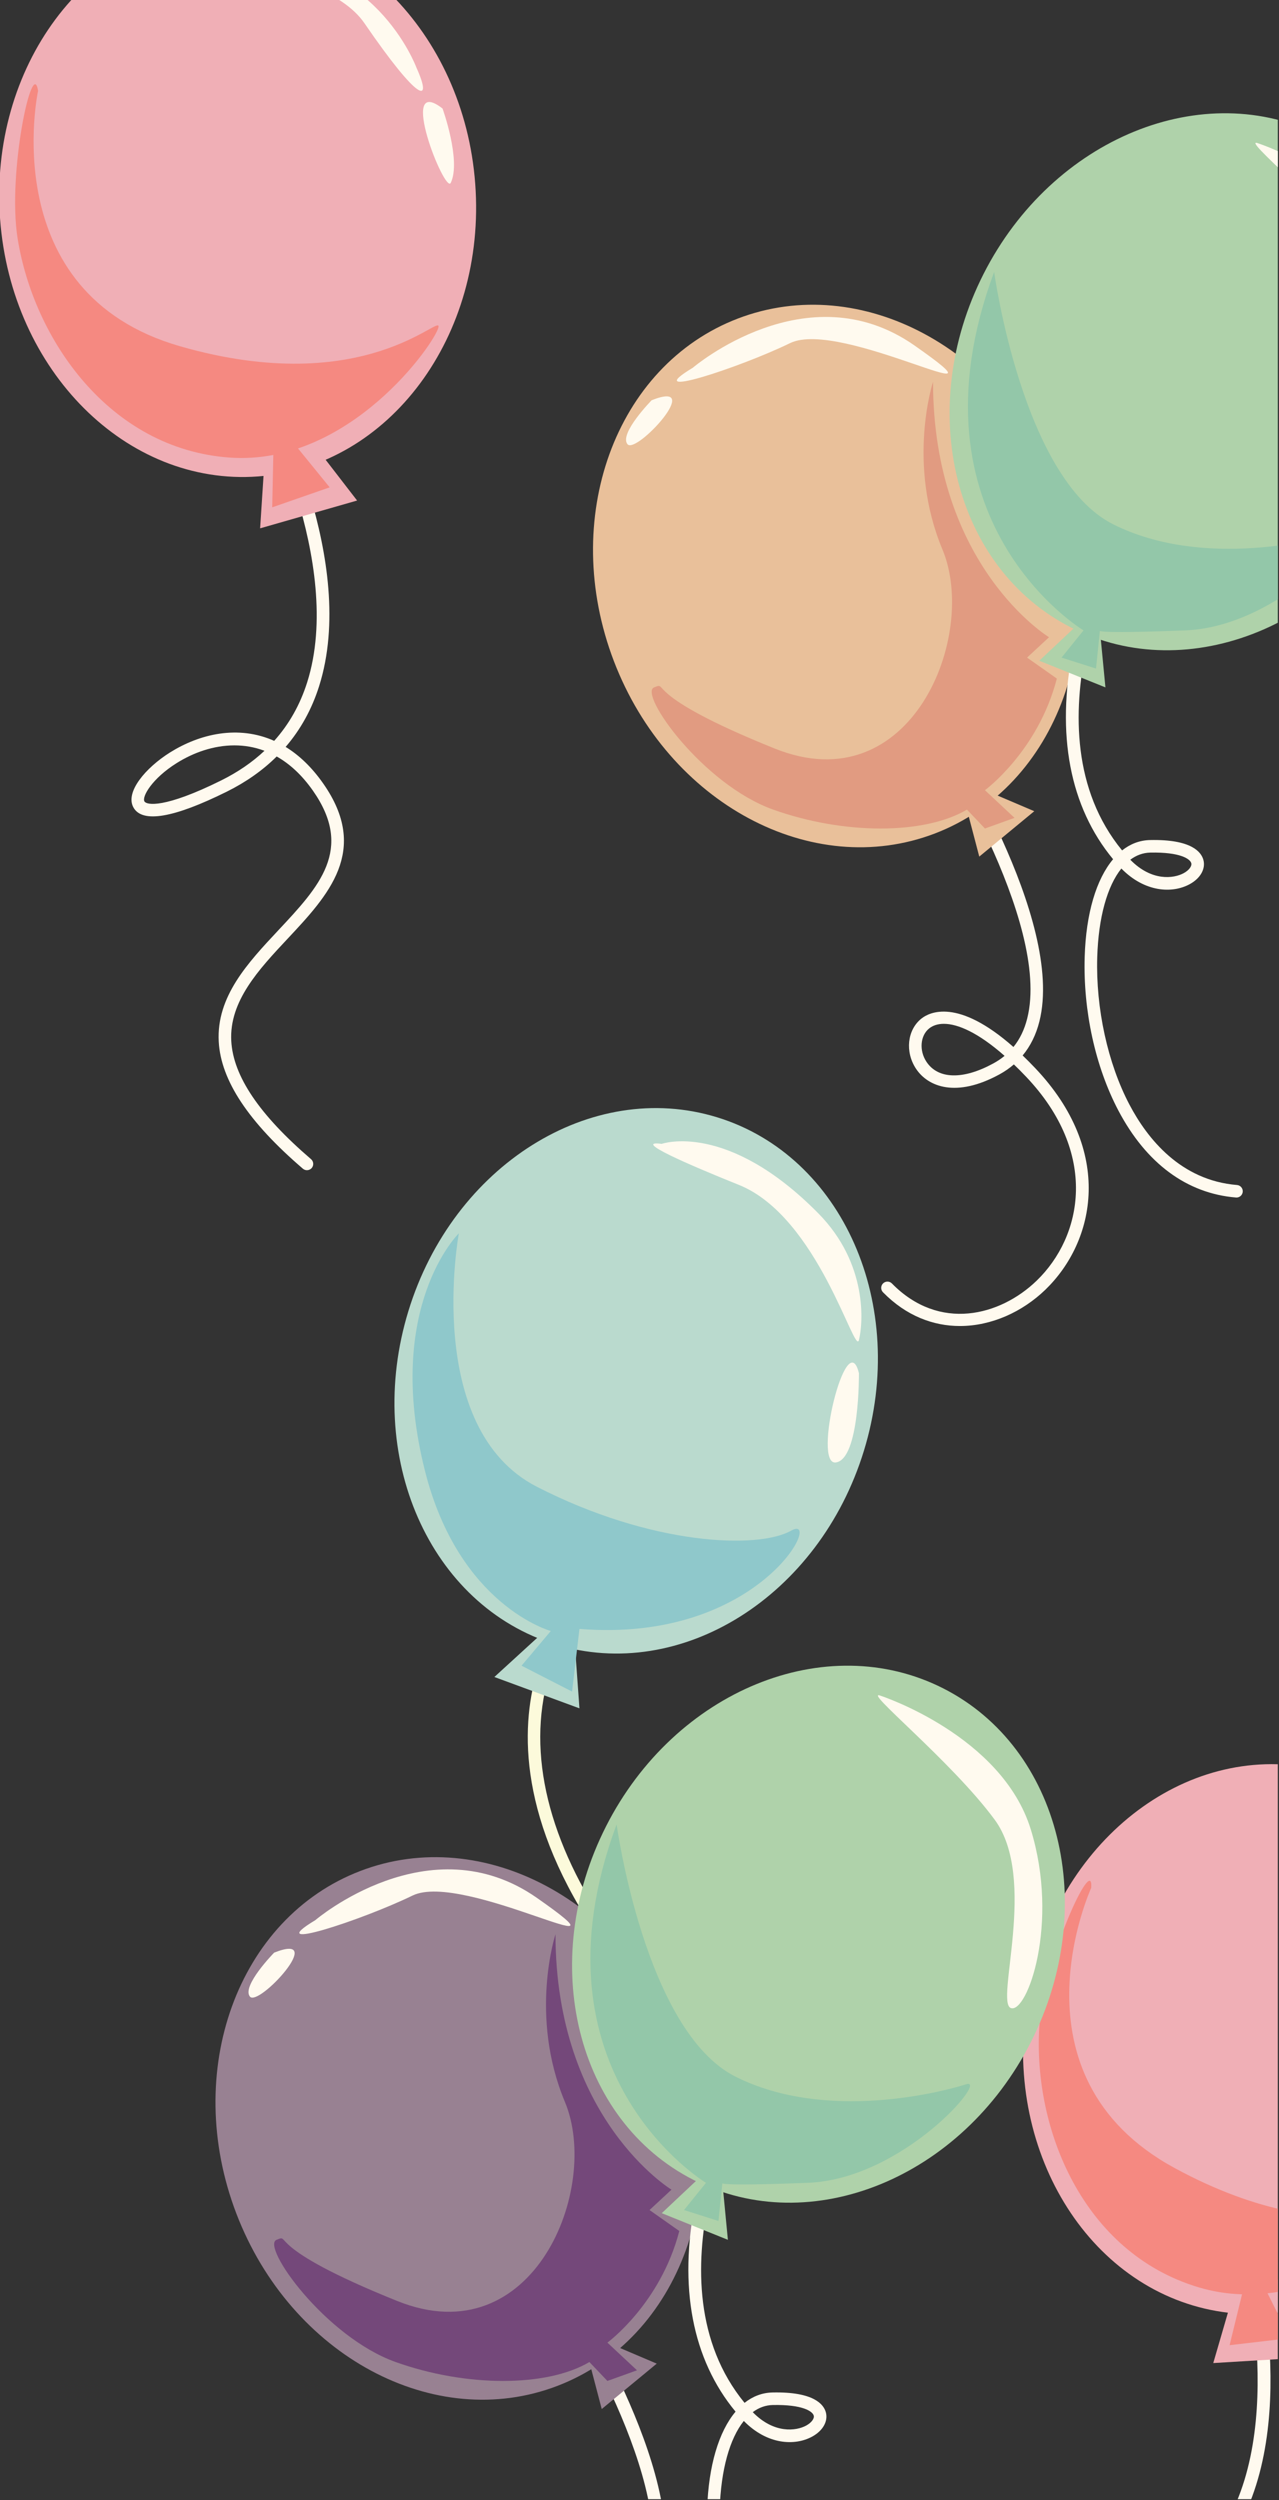 <?xml version="1.0" encoding="UTF-8" standalone="no"?>
<!-- Generator: Adobe Illustrator 27.5.0, SVG Export Plug-In . SVG Version: 6.00 Build 0)  -->

<svg
   version="1.1"
   x="0px"
   y="0px"
   viewBox="0 0 211.942 414.132"
   xml:space="preserve"
   id="svg114"
   width="211.942"
   height="414.132"
   xmlns:xlink="http://www.w3.org/1999/xlink"
   xmlns="http://www.w3.org/2000/svg"
   xmlns:svg="http://www.w3.org/2000/svg"><rect x="0" y="0" width="211.942" height="414.132" fill="#333333" stroke="none"/><defs
   id="defs114" />
<g
   id="g111"
   transform="translate(-1490.035,324.374)">
		<defs
   id="defs1"><rect
     id="SVGID_1_"
     width="750"
     height="500"
     x="0"
     y="0" /></defs>
		<clipPath
   id="SVGID_00000120556350596265205750000016078548296908929721_">
			<use
   xlink:href="#SVGID_1_"
   style="overflow:visible"
   id="use1" />
		</clipPath>
		
			
		
		
		
		
		
		
		
		
		
		
		
		
		
		
		
		
		
		
		
		
		
		
		
		
		
		
		
		
		
		
		<g
   id="g125"><g
     clip-path="url(#SVGID_00000120556350596265205750000016078548296908929721_)"
     id="g24"
     transform="matrix(0.828,0,0,0.828,1080.778,-324.374)">
			<path
   style="fill:#fffaef"
   d="m 555.702,234.117 c -0.289,0 -0.579,-0.099 -0.815,-0.302 -10.907,-9.356 -16.414,-17.668 -16.837,-25.412 -0.492,-9.032 5.828,-15.778 11.939,-22.302 8.123,-8.671 15.141,-16.161 6.914,-27.908 -2.226,-3.177 -4.689,-5.398 -7.256,-6.846 -2.787,2.765 -6.117,5.113 -9.978,7.031 -10.624,5.273 -16.908,6.343 -18.684,3.179 -1.729,-3.085 2.462,-7.967 7.282,-10.996 5.965,-3.747 13.685,-5.553 20.88,-2.34 2.978,-3.326 5.184,-7.234 6.597,-11.697 7.585,-23.962 -9.813,-56.487 -9.99,-56.813 -0.33,-0.609 -0.103,-1.371 0.506,-1.701 0.61,-0.33 1.37,-0.104 1.702,0.505 0.74,1.368 18.078,33.797 10.174,58.766 -1.459,4.61 -3.698,8.667 -6.699,12.149 2.656,1.628 5.205,4.014 7.522,7.324 9.395,13.416 0.99,22.387 -7.138,31.063 -5.751,6.139 -11.697,12.487 -11.264,20.45 0.384,7.022 5.604,14.757 15.965,23.643 0.525,0.452 0.585,1.244 0.136,1.77 -0.25,0.288 -0.603,0.437 -0.956,0.437 z M 541.18,149.124 c -4.144,0 -8.182,1.428 -11.579,3.562 -4.914,3.087 -6.953,6.704 -6.426,7.644 0.419,0.749 3.997,1.449 15.377,-4.2 3.307,-1.641 6.195,-3.619 8.654,-5.924 -1.994,-0.748 -4.021,-1.082 -6.026,-1.082 z"
   id="path20" />
			<path
   style="fill:#f0afb6"
   d="m 589.381,36.787 c 2.255,30.378 -17.204,56.583 -43.463,58.532 -26.258,1.948 -49.372,-21.099 -51.627,-51.476 -2.254,-30.377 17.205,-56.583 43.464,-58.532 26.259,-1.949 49.374,21.098 51.626,51.476 z"
   id="path21" />
			<polygon
   style="fill:#f0afb6"
   points="548.168,77.38 546.332,105.7 565.739,100.14 "
   id="polygon21" />
			<path
   style="fill:#fffaef"
   d="m 577.607,13.512 c 0,0 -8.612,-23.236 -34.275,-21.277 -19.606,1.496 14.838,-0.771 23.901,12.447 10.782,15.724 13.748,16.33 10.374,8.83 z"
   id="path22" />
			<path
   style="fill:#fffaef"
   d="m 582.838,21.713 c 0,0 3.766,10.435 1.643,14.871 -1.127,2.352 -10.818,-21.985 -1.643,-14.871 z"
   id="path23" />
			<path
   style="fill:#f58981"
   d="m 501.892,18.173 c 0,0 -8.748,40.444 28.43,51.106 37.178,10.662 52.293,-6.834 51.706,-3.827 -0.586,3.007 -17.808,27.846 -41.865,26.088 -24.055,-1.758 -39.17,-23.729 -42.37,-43.857 -2.079,-13.062 3.006,-36.635 4.099,-29.51 z"
   id="path24" />
			<polygon
   style="fill:#f58981"
   points="560.25,97.5 548.75,101.5 549.063,86.75 551.5,86.75 "
   id="polygon24" />
		</g><g
     clip-path="url(#SVGID_00000120556350596265205750000016078548296908929721_)"
     id="g27"
     transform="matrix(0.828,0,0,0.828,1080.778,-324.374)">
			<path
   style="fill:#fffaef"
   d="m 718.403,600.165 c -0.282,-0.063 -0.544,-0.222 -0.731,-0.473 -8.621,-11.497 -12.196,-20.805 -10.931,-28.456 1.477,-8.924 9.108,-14.141 16.487,-19.185 9.81,-6.705 18.283,-12.495 12.798,-25.747 -1.484,-3.584 -3.409,-6.285 -5.601,-8.255 -3.32,2.095 -7.08,3.666 -11.265,4.702 -11.515,2.846 -17.881,2.527 -18.929,-0.947 -1.019,-3.386 4.13,-7.244 9.492,-9.156 6.635,-2.364 14.563,-2.456 20.891,2.24 3.628,-2.602 6.628,-5.938 8.975,-9.989 12.597,-21.749 2.661,-57.272 2.558,-57.627 -0.19,-0.667 0.197,-1.36 0.862,-1.552 0.668,-0.189 1.36,0.195 1.553,0.862 0.426,1.496 10.325,36.911 -2.802,59.573 -2.424,4.185 -5.489,7.661 -9.173,10.408 2.24,2.166 4.212,5.048 5.756,8.78 6.265,15.133 -3.885,22.069 -13.699,28.778 -6.944,4.747 -14.125,9.656 -15.428,17.525 -1.147,6.938 2.274,15.619 10.463,26.54 0.415,0.555 0.301,1.341 -0.251,1.757 -0.303,0.23 -0.681,0.298 -1.025,0.222 z m 4.24,-86.12 c -4.045,-0.897 -8.297,-0.379 -12.075,0.968 -5.467,1.949 -8.241,5.038 -7.93,6.069 0.247,0.821 3.588,2.281 15.922,-0.767 3.583,-0.886 6.832,-2.192 9.732,-3.908 -1.785,-1.163 -3.692,-1.928 -5.649,-2.362 z"
   id="path25" />
			<path
   style="fill:#f0afb6"
   d="m 794.041,414.821 c -4.381,30.145 -29.056,51.51 -55.113,47.723 -26.057,-3.787 -43.627,-31.295 -39.246,-61.44 4.383,-30.143 29.058,-51.51 55.115,-47.723 26.057,3.788 43.629,31.296 39.244,61.44 z"
   id="path26" />
			<polygon
   style="fill:#f0afb6"
   points="745.012,445.52 737.083,472.768 757.233,471.546 "
   id="polygon26" />
			<path
   style="fill:#f58981"
   d="m 712.664,377.69 c 0,0 -17.304,37.588 16.68,56.053 33.984,18.464 52.532,4.659 51.308,7.468 -1.224,2.809 -23.419,23.325 -46.523,16.396 -23.103,-6.928 -33.098,-31.652 -31.86,-51.995 0.8,-13.203 10.873,-35.113 10.395,-27.922 z"
   id="path27" />
			<polygon
   style="fill:#f58981"
   points="752.446,467.779 740.354,469.192 743.854,454.86 746.234,455.389 "
   id="polygon27" />
		</g><g
     clip-path="url(#SVGID_00000120556350596265205750000016078548296908929721_)"
     id="g47"
     transform="matrix(0.828,0,0,0.828,1080.778,-324.374)">
			<path
   style="fill:#fcfadb"
   d="m 584.185,458.634 c -0.694,0 -1.254,-0.561 -1.254,-1.255 0,-0.691 0.56,-1.254 1.254,-1.254 17.804,0 31.053,-6.565 37.308,-18.486 7.121,-13.574 4.379,-32.98 -6.988,-49.438 -16.474,-23.855 -16.072,-42.289 -12.833,-53.553 3.529,-12.277 10.926,-18.777 11.24,-19.047 0.523,-0.455 1.316,-0.396 1.77,0.128 0.452,0.523 0.395,1.316 -0.128,1.768 v 0 c -0.071,0.062 -7.211,6.369 -10.51,17.978 -4.365,15.373 -0.035,33.111 12.525,51.299 12.074,17.482 14.812,37.418 7.146,52.029 -6.709,12.789 -20.748,19.831 -39.53,19.831 z"
   id="path43" />
			<path
   style="fill:#badace"
   d="m 667.171,290.236 c -8.933,29.122 -36.581,46.469 -61.755,38.748 -25.173,-7.723 -38.339,-37.591 -29.404,-66.713 8.934,-29.122 36.582,-46.47 61.756,-38.747 25.173,7.723 38.336,37.591 29.403,66.712 z"
   id="path44" />
			<polygon
   style="fill:#badace"
   points="608.762,321.289 593.211,335.509 610.237,341.781 "
   id="polygon44" />
			<path
   style="fill:#8fc8cb"
   d="m 586.104,246.742 c 0,0 -7.235,39 15.619,50.71 22.855,11.71 44.183,12.547 50.874,8.783 6.691,-3.765 -6.098,22.581 -42.36,19.654 l -1.476,12.537 -10.114,-5.179 5.856,-6.94 c 0,0 -18.399,-5.018 -25.201,-32.107 -8.237,-32.812 6.802,-47.458 6.802,-47.458 z"
   id="path45" />
			<path
   style="fill:#fffaef"
   d="m 626.707,228.847 c 0,0 13.07,-4.646 31.367,13.935 9.896,10.052 8.936,21.965 8.098,25.311 -0.837,3.346 -8.137,-24.656 -24.029,-31.039 -10.323,-4.146 -21.453,-8.994 -15.436,-8.207 z"
   id="path46" />
			<path
   style="fill:#fffaef"
   d="m 666.172,274.737 c 0,0 0.163,17.164 -4.613,17.847 -4.778,0.685 2.192,-27.866 4.613,-17.847 z"
   id="path47" />
		</g><g
     clip-path="url(#SVGID_00000120556350596265205750000016078548296908929721_)"
     id="g57"
     transform="matrix(0.828,0,0,0.828,1080.778,-324.374)">
			<path
   style="fill:#fffaef"
   d="m 610.826,575.877 c -5.316,0 -10.738,-2.002 -15.398,-6.753 -0.484,-0.495 -0.477,-1.289 0.018,-1.774 0.494,-0.484 1.289,-0.477 1.773,0.018 9.484,9.671 21.657,6.494 28.955,-0.552 9.214,-8.896 12.482,-25.467 -2.118,-40.828 -0.835,-0.878 -1.648,-1.694 -2.433,-2.448 -0.874,0.756 -1.844,1.425 -2.907,2.005 -8.618,4.7 -14.263,2.496 -16.674,-1.134 -2.235,-3.365 -1.765,-7.775 1.071,-10.035 1.59,-1.268 7.254,-4.18 18.423,5.678 1.283,-1.57 2.194,-3.467 2.76,-5.713 4.883,-19.411 -19.004,-56.288 -19.246,-56.658 -0.378,-0.579 -0.215,-1.356 0.364,-1.736 0.58,-0.378 1.357,-0.216 1.737,0.364 1.012,1.551 24.726,38.178 19.577,58.642 -0.665,2.645 -1.785,4.916 -3.35,6.796 0.805,0.773 1.637,1.608 2.495,2.511 15.778,16.602 12.12,34.632 2.043,44.363 -4.575,4.416 -10.759,7.254 -17.09,7.254 z m -3.216,-60.459 c -1.227,0 -2.206,0.339 -2.933,0.918 -1.797,1.433 -2.041,4.432 -0.545,6.686 2.326,3.503 7.327,3.621 13.381,0.32 0.82,-0.448 1.57,-0.95 2.25,-1.512 -5.286,-4.656 -9.361,-6.412 -12.153,-6.412 z"
   id="path53" />
			<path
   style="fill:#988192"
   d="m 630.635,408.792 c 10.882,28.452 -0.233,59.14 -24.827,68.549 -24.592,9.406 -53.351,-6.032 -64.233,-34.483 -10.884,-28.449 0.232,-59.142 24.825,-68.547 24.593,-9.409 53.351,6.03 64.235,34.481 z"
   id="path54" />
			<polygon
   style="fill:#988192"
   points="610.631,466.465 614.697,481.964 625.707,472.88 "
   id="polygon54" />
			<path
   style="fill:#74487a"
   d="m 605.445,386.965 c 0,0 -5.334,16.294 1.881,33.545 7.214,17.251 -6.273,50.813 -33.562,39.835 -27.29,-10.978 -21.016,-13.487 -24.151,-12.232 -3.139,1.254 9.723,19.412 23.838,24.448 14.113,5.036 30.228,5.054 38.78,0 l 3.602,3.783 5.922,-2.13 -5.922,-5.536 c 0,0 10.626,-7.788 14.391,-22.332 l -5.961,-4.194 4.393,-4.076 c -10e-4,-0.001 -23.211,-14.116 -23.211,-51.111 z"
   id="path55" />
			<path
   style="fill:#fffaef"
   d="m 557.376,384.156 c 0,0 22.832,-19.512 44.348,-4.457 21.516,15.056 -14.692,-5.421 -24.887,-0.467 -10.193,4.953 -30.512,11.583 -19.461,4.924 z"
   id="path56" />
			<path
   style="fill:#fffaef"
   d="m 549.136,390.657 c 0,0 -6.564,6.686 -4.842,8.8 1.724,2.115 15.715,-13.106 4.842,-8.8 z"
   id="path57" />
		</g><g
     clip-path="url(#SVGID_00000120556350596265205750000016078548296908929721_)"
     id="g62"
     transform="matrix(0.828,0,0,0.828,1080.778,-324.374)">
			<path
   style="fill:#fffaef"
   d="m 666.174,550.172 c -0.034,0 -0.069,-0.002 -0.104,-0.005 -9.825,-0.805 -17.963,-6.823 -23.535,-17.405 -4.606,-8.747 -7.064,-19.951 -6.74,-30.742 0.26,-8.719 2.342,-15.563 5.686,-19.532 -8.668,-10.462 -11.444,-24.979 -8.024,-42.121 2.673,-13.405 8.083,-23.543 8.311,-23.97 0.327,-0.608 1.089,-0.837 1.698,-0.51 0.61,0.33 0.839,1.09 0.512,1.7 -0.214,0.394 -20.555,38.926 -0.698,63.138 1.651,-1.309 3.531,-2.029 5.59,-2.074 8.317,-0.184 10.266,2.416 10.683,3.981 0.475,1.776 -0.599,3.678 -2.737,4.845 -3.49,1.907 -9.011,1.636 -13.683,-3.129 -2.818,3.515 -4.59,9.75 -4.828,17.748 -0.307,10.217 2.107,21.246 6.451,29.497 3.593,6.823 10.244,15.148 21.521,16.073 0.689,0.057 1.203,0.663 1.147,1.353 -0.056,0.657 -0.605,1.153 -1.25,1.153 z M 644.922,482.59 c 4.274,4.371 8.701,3.768 10.69,2.685 1.053,-0.576 1.675,-1.396 1.516,-1.995 -0.227,-0.849 -2.204,-2.24 -8.205,-2.12 -1.45,0.032 -2.793,0.525 -4.001,1.43 z"
   id="path59" />
			<path
   style="fill:#afd2aa"
   d="m 700.576,408.564 c -13.801,27.156 -44.017,39.5 -67.49,27.571 -23.475,-11.929 -31.315,-43.613 -17.517,-70.77 13.802,-27.156 44.017,-39.5 67.492,-27.571 23.474,11.929 31.314,43.613 17.515,70.77 z"
   id="path60" />
			<polygon
   style="fill:#afd2aa"
   points="638.378,431.801 626.707,442.779 639.946,448.112 "
   id="polygon60" />
			<path
   style="fill:#93c7a9"
   d="m 617.677,364.991 c 0,0 5.646,41.403 23.838,50.5 18.192,9.097 41.403,3.001 46.108,1.5 4.704,-1.5 -12.547,18.968 -31.679,19.714 -19.134,0.742 -17.094,0 -17.094,0 l -0.785,7.643 -6.9,-2.196 4.399,-5.446 c 0,-0.001 -36.393,-21.843 -17.887,-71.715 z"
   id="path61" />
			<path
   style="fill:#fffaef"
   d="m 670.601,339.291 c 0,0 24.189,7.942 29.965,26.716 5.776,18.772 -0.723,36.823 -3.972,35.74 -3.249,-1.083 5.415,-25.904 -3.249,-37.681 -8.664,-11.778 -27,-26.481 -22.744,-24.775 z"
   id="path62" />
		</g><g
     clip-path="url(#SVGID_00000120556350596265205750000016078548296908929721_)"
     id="g67"
     transform="matrix(0.828,0,0,0.828,1080.778,-324.374)">
			<path
   style="fill:#fffaef"
   d="m 686.383,265.29 c -5.316,0 -10.738,-2.002 -15.398,-6.753 -0.484,-0.495 -0.477,-1.289 0.018,-1.774 0.494,-0.484 1.289,-0.477 1.773,0.018 9.484,9.671 21.657,6.494 28.955,-0.552 9.214,-8.895 12.481,-25.467 -2.118,-40.828 -0.835,-0.878 -1.647,-1.694 -2.433,-2.448 -0.874,0.756 -1.844,1.425 -2.907,2.005 -8.618,4.7 -14.263,2.496 -16.674,-1.134 -2.235,-3.365 -1.765,-7.775 1.071,-10.035 1.59,-1.268 7.254,-4.18 18.423,5.678 1.283,-1.57 2.194,-3.467 2.76,-5.713 4.883,-19.411 -19.004,-56.288 -19.246,-56.658 -0.378,-0.579 -0.215,-1.356 0.364,-1.736 0.58,-0.378 1.357,-0.216 1.737,0.364 1.012,1.551 24.726,38.178 19.577,58.643 -0.665,2.645 -1.785,4.916 -3.35,6.796 0.805,0.773 1.637,1.607 2.495,2.511 15.778,16.602 12.12,34.632 2.043,44.363 -4.575,4.415 -10.759,7.253 -17.09,7.253 z m -3.216,-60.459 c -1.227,0 -2.206,0.339 -2.933,0.918 -1.797,1.433 -2.041,4.432 -0.545,6.686 2.326,3.503 7.327,3.621 13.381,0.32 0.82,-0.448 1.57,-0.95 2.25,-1.512 -5.287,-4.656 -9.361,-6.412 -12.153,-6.412 z"
   id="path63" />
			<path
   style="fill:#e9c09a"
   d="m 706.191,98.205 c 10.882,28.452 -0.233,59.14 -24.827,68.549 -24.592,9.406 -53.351,-6.032 -64.233,-34.483 -10.884,-28.449 0.231,-59.142 24.825,-68.547 24.594,-9.409 53.352,6.03 64.235,34.481 z"
   id="path64" />
			<polygon
   style="fill:#e9c09a"
   points="686.188,155.878 690.254,171.377 701.264,162.293 "
   id="polygon64" />
			<path
   style="fill:#e19b81"
   d="m 681.002,76.378 c 0,0 -5.334,16.294 1.881,33.545 7.214,17.251 -6.273,50.813 -33.562,39.835 -27.29,-10.979 -21.016,-13.487 -24.151,-12.232 -3.139,1.254 9.723,19.412 23.838,24.448 14.113,5.036 30.229,5.054 38.78,0 l 3.602,3.783 5.922,-2.13 -5.922,-5.536 c 0,0 10.626,-7.788 14.391,-22.332 l -5.961,-4.194 4.393,-4.076 c -10e-4,-0.001 -23.211,-14.116 -23.211,-51.111 z"
   id="path65" />
			<path
   style="fill:#fffaef"
   d="m 632.933,73.569 c 0,0 22.832,-19.512 44.348,-4.457 21.516,15.056 -14.692,-5.421 -24.887,-0.467 -10.194,4.953 -30.512,11.583 -19.461,4.924 z"
   id="path66" />
			<path
   style="fill:#fffaef"
   d="m 624.692,80.07 c 0,0 -6.565,6.686 -4.842,8.8 1.724,2.115 15.715,-13.106 4.842,-8.8 z"
   id="path67" />
		</g><g
     clip-path="url(#SVGID_00000120556350596265205750000016078548296908929721_)"
     id="g71"
     transform="matrix(0.828,0,0,0.828,1080.778,-324.374)">
			<path
   style="fill:#fffaef"
   d="m 741.731,239.585 c -0.034,0 -0.069,-0.002 -0.104,-0.005 -9.825,-0.805 -17.963,-6.823 -23.535,-17.405 -4.606,-8.747 -7.063,-19.951 -6.74,-30.742 0.26,-8.719 2.342,-15.563 5.686,-19.532 -8.668,-10.462 -11.444,-24.979 -8.024,-42.121 2.673,-13.405 8.083,-23.543 8.312,-23.97 0.327,-0.608 1.089,-0.837 1.698,-0.51 0.61,0.33 0.839,1.09 0.512,1.7 -0.214,0.394 -20.555,38.926 -0.698,63.138 1.651,-1.309 3.531,-2.029 5.59,-2.074 8.317,-0.184 10.266,2.416 10.683,3.981 0.475,1.776 -0.599,3.678 -2.737,4.845 -3.49,1.907 -9.011,1.636 -13.683,-3.129 -2.818,3.515 -4.59,9.75 -4.828,17.748 -0.307,10.217 2.106,21.246 6.451,29.497 3.593,6.823 10.244,15.148 21.522,16.073 0.689,0.057 1.203,0.663 1.147,1.354 -0.058,0.656 -0.607,1.152 -1.252,1.152 z m -21.252,-67.582 c 4.274,4.371 8.701,3.768 10.69,2.685 1.053,-0.576 1.675,-1.395 1.516,-1.995 -0.227,-0.849 -2.204,-2.24 -8.205,-2.12 -1.451,0.032 -2.793,0.525 -4.001,1.43 z"
   id="path68" />
			<path
   style="fill:#afd2aa"
   d="m 776.133,97.977 c -13.801,27.156 -44.017,39.5 -67.49,27.571 -23.475,-11.929 -31.316,-43.613 -17.517,-70.77 13.802,-27.156 44.017,-39.5 67.492,-27.571 23.474,11.929 31.314,43.613 17.515,70.77 z"
   id="path69" />
			<polygon
   style="fill:#afd2aa"
   points="713.935,121.214 702.264,132.192 715.503,137.525 "
   id="polygon69" />
			<path
   style="fill:#93c7a9"
   d="m 693.233,54.404 c 0,0 5.647,41.403 23.838,50.5 18.191,9.097 41.403,3.001 46.107,1.5 4.704,-1.5 -12.547,18.968 -31.679,19.714 -19.134,0.742 -17.094,0 -17.094,0 l -0.785,7.642 -6.9,-2.196 4.399,-5.446 c 10e-4,0 -36.391,-21.842 -17.886,-71.714 z"
   id="path70" />
			<path
   style="fill:#fffaef"
   d="m 746.157,28.704 c 0,0 24.188,7.942 29.965,26.716 5.776,18.772 -0.723,36.823 -3.972,35.74 -3.249,-1.083 5.415,-25.904 -3.249,-37.681 -8.664,-11.778 -27,-26.481 -22.744,-24.775 z"
   id="path71" />
		</g></g>
	</g>


</svg>
